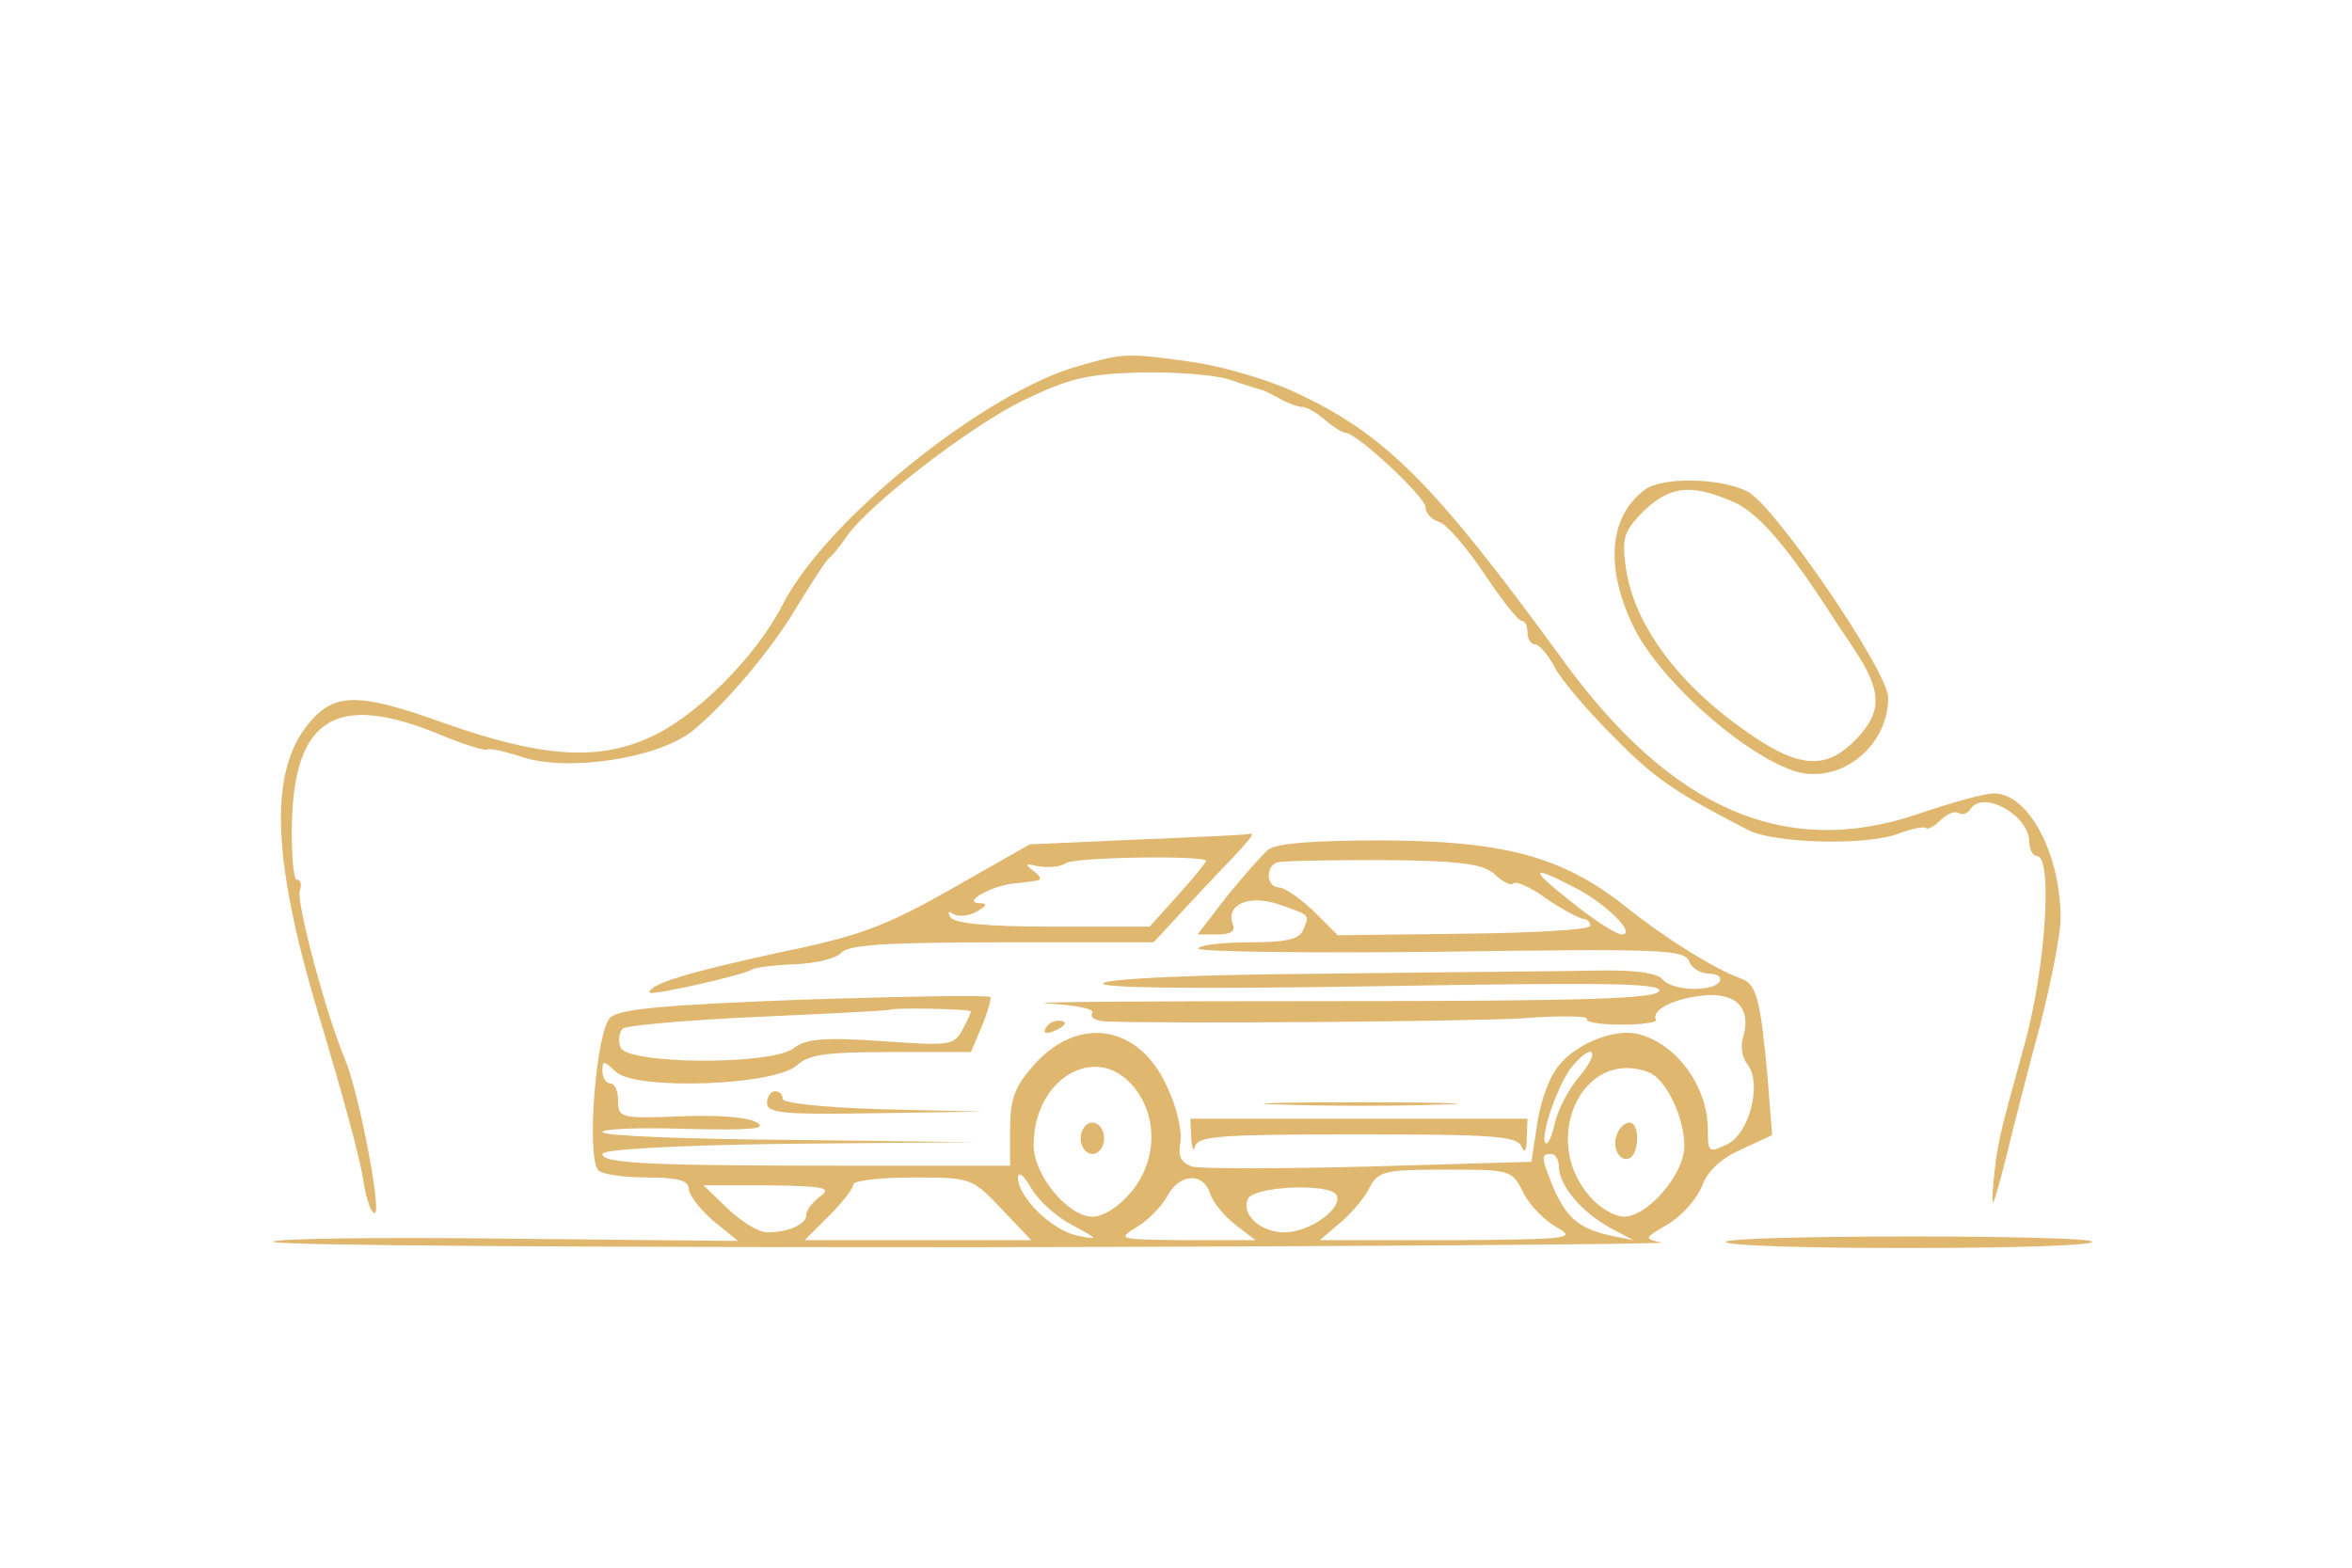 <?xml version='1.0' encoding='utf-8'?>
<!-- Generator: imaengine 6.0   -->
<svg xmlns:xlink="http://www.w3.org/1999/xlink" xmlns="http://www.w3.org/2000/svg" viewBox="0,0,300,200" style="enable-background:new 0 0 300 225;" version="1.1">
<defs/>
<g id="layer0">
<g transform="matrix(1 0 0 1 0.838 -4.781)">
<path d="M137,51.4C125,54.6 104.5,71.1 99,81.9C95.6,88.6 87.7,96.5 81.7,99C75.1,101.9 68,101.3 56,97.1C44.9,93.1 41.9,93.1 38.6,97C33.3,103.3 33.8,114.9 40.4,136.2C42.8,144.3 45.2,152.9 45.5,155.4C45.9,157.9 46.6,159.8 47,159.5C47.8,159 44.9,144.1 43.2,140C40.7,134.1 36.9,119.7 37.4,118.4C37.7,117.6 37.5,117 37,117C36.6,117 36.3,113.6 36.4,109.5C36.8,96.4 42.1,93.2 54.8,98.3C58.1,99.7 61,100.6 61.3,100.4C61.5,100.2 63.4,100.6 65.6,101.3C71.3,103.3 82.9,101.6 87.4,98.1C91.5,94.8 97.5,87.8 100.8,82.2C102.7,79.1 104.5,76.3 104.9,76C105.3,75.7 106.3,74.5 107.1,73.3C109.9,69.2 122.7,59.3 129.6,55.9C135.4,53.1 137.7,52.5 144.5,52.3C148.9,52.2 154.1,52.6 156,53.2C157.9,53.9 159.7,54.4 160,54.5C160.3,54.5 161.4,55.1 162.5,55.7C163.6,56.3 164.8,56.7 165.2,56.7C165.6,56.6 166.9,57.3 168,58.2C169.1,59.2 170.4,60 170.8,60C172.2,60 181,68.2 181,69.5C181,70.3 181.8,71.1 182.8,71.4C183.7,71.7 186.3,74.7 188.5,78C190.7,81.3 192.8,84 193.3,84C193.7,84 194,84.7 194,85.5C194,86.3 194.4,87 195,87C195.5,87 196.6,88.3 197.4,89.8C198.2,91.4 201.6,95.4 204.9,98.7C210.2,104.1 212.7,105.8 222.2,110.7C225.6,112.4 237.4,112.7 241.4,111.1C243,110.5 244.5,110.2 244.8,110.4C245,110.7 245.9,110.2 246.7,109.4C247.5,108.6 248.5,108.2 249,108.5C249.5,108.8 250.1,108.6 250.5,108C252.1,105.5 258,108.8 258,112.2C258,113.2 258.5,114 259,114C261,114 260.1,128.3 257.4,138C254,150.3 253.9,150.7 253.4,156C253.1,159.5 253.4,158.8 254.9,153C255.9,148.9 257.9,141 259.4,135.5C260.8,130 262,123.9 262,122C262,113.7 257.9,106 253.5,106C252.3,106 248,107.2 243.9,108.6C226.9,114.4 212.3,108.1 198.3,88.7C182.1,66.5 175.9,60.2 164.5,54.9C161.2,53.3 155.4,51.6 151.5,51C143,49.8 142.6,49.8 137,51.4L137,51.4Z" fill="#E0B76F"/>
<path d="M208.9,67.3C204.4,70.7 203.9,77.1 207.4,84.5C210.5,91.1 220.7,100.4 227.6,103C233.4,105.2 240,100.3 240,93.8C240,90.4 225.6,69.4 222.1,67.5C218.5,65.7 211.1,65.6 208.9,67.3L208.9,67.3ZM220,68.7C223.1,69.9 226.6,73.9 231.7,81.6C232.4,82.7 234.1,85.3 235.6,87.5C239.2,92.9 239.3,95.5 236,99C232.5,102.7 229.3,102.8 224,99.5C213.9,93.1 207.5,84.8 206.5,76.9C206,73.3 206.4,72.4 208.9,69.9C212.2,66.8 214.8,66.5 220,68.7L220,68.7Z" fill="#E0B76F"/>
<path d="M144,111.9L130.5,112.5L120.5,118.2C111.8,123.1 108.8,124.2 98.1,126.4C87.1,128.8 82,130.3 82,131.4C82,131.9 93.9,129.2 95,128.5C95.4,128.2 97.9,127.9 100.5,127.8C103.1,127.7 105.8,127.1 106.5,126.3C107.5,125.3 112.4,125 127.1,125L146.3,125L152.6,118.2C159.2,111.3 159.5,110.9 158.3,111.2C157.8,111.3 151.4,111.6 144,111.9L144,111.9ZM153,114.6C153,114.8 151.4,116.8 149.4,119L145.8,123L133.4,123C125.2,123 120.9,122.6 120.4,121.8C120,121.1 120.1,121 120.8,121.4C121.5,121.8 122.8,121.6 123.7,121.1C125.1,120.3 125.2,120 124,120C121.9,119.9 125.6,117.8 128.4,117.5C129.6,117.4 131,117.2 131.5,117.1C132.1,117 131.8,116.5 131,115.9C129.8,115 129.9,114.9 131.6,115.3C132.8,115.5 134.4,115.4 135.1,114.9C136.4,114.1 153,113.9 153,114.6L153,114.6Z" fill="#E0B76F"/>
<path d="M160.9,113.2C160.1,113.9 157.7,116.6 155.6,119.2L151.9,124L154.4,124C156.1,124 156.8,123.6 156.4,122.7C155.5,120.2 158.4,118.9 162.1,120.1C166.4,121.6 166.2,121.4 165.4,123.4C164.9,124.6 163.4,125 158.4,125C154.9,125 152,125.4 152,125.8C152,126.2 165.9,126.4 183,126.2C210.9,125.8 214,125.9 214.6,127.4C214.9,128.3 216.1,129 217.2,129C218.2,129 218.8,129.4 218.5,130C217.6,131.4 212.4,131.2 211.2,129.7C210.5,128.9 207.6,128.5 202.8,128.6C198.8,128.7 183.3,128.8 168.4,129C152.4,129.1 140.8,129.6 139.9,130.2C139,130.8 150.5,131 174.8,130.6C204.1,130.1 211.1,130.2 210.8,131.2C210.4,132.2 201.5,132.5 168.4,132.5C145.4,132.5 129.3,132.6 132.8,132.8C136.4,133 138.8,133.5 138.5,134C138.1,134.6 138.9,135 140.2,135.1C149.3,135.4 186.1,135.1 193.3,134.7C198.1,134.3 201.9,134.4 201.6,134.8C201.4,135.2 203.4,135.5 206,135.5C208.6,135.5 210.6,135.2 210.4,134.9C209.7,133.7 212.5,132.2 216.3,131.8C220.6,131.3 222.6,133.4 221.5,137.1C221.1,138.2 221.4,139.7 222,140.5C224,142.9 222.3,149.5 219.4,150.8C217.1,151.9 217,151.8 217,148.9C217,143.4 213,137.9 208.1,136.7C204.9,135.9 199.5,138.2 197.5,141.4C196.6,142.7 195.5,145.9 195.2,148.4L194.5,153L173.8,153.6C162.4,153.9 152.2,153.9 151.2,153.6C149.8,153.1 149.4,152.3 149.7,150.6C150,149.3 149.3,146.1 148.1,143.6C144.6,135.5 136.7,134.2 131,140.7C128.6,143.4 128,145 128,148.8L128,153.5L107.7,153.5C81.5,153.5 76,153.2 76,152C76,151.4 85.1,150.9 99.8,150.7L123.5,150.5L99.8,150.2C86.7,150.1 76,149.7 76,149.2C76,148.8 80.8,148.6 86.7,148.8C94.9,149 97.1,148.8 95.7,148C94.7,147.3 90.6,147 86,147.2C78.3,147.5 78,147.4 78,145.2C78,144 77.6,143 77,143C76.5,143 76,142.3 76,141.4C76,140 76.2,140.1 77.7,141.5C80.1,143.9 97.9,143.3 100.8,140.7C102.3,139.3 104.6,139 112.8,139L123,139L124.4,135.7C125.1,134 125.6,132.3 125.5,132C125.3,131.7 114.7,131.9 101.8,132.3C83.6,133 78.2,133.5 77,134.6C75.2,136.3 73.9,152.5 75.5,154.1C76,154.6 78.8,155 81.7,155C85.6,155 87,155.4 87,156.4C87,157.2 88.4,159 90.1,160.5L93.3,163.1L63.6,162.8C47.3,162.6 34,162.8 34,163.2C34,163.7 74.4,163.9 123.8,163.9C173.1,163.8 212.4,163.5 211.1,163.3C208.8,162.8 208.8,162.8 212,160.9C213.8,159.8 215.7,157.6 216.3,156C217,154.1 218.8,152.5 221.3,151.4L225.2,149.6L224.6,142C223.7,132.2 223.2,130.3 221.2,129.6C218,128.5 211.4,124.4 206.2,120.2C198.3,114 190.7,112 175.1,112C166.4,112 161.9,112.4 160.9,113.2L160.9,113.2ZM189.8,116.3C190.8,117.3 191.9,117.8 192.2,117.5C192.5,117.1 194.5,118 196.5,119.5C198.6,120.9 200.7,122 201.1,122C201.6,122 202,122.4 202,122.9C202,123.4 194.8,123.8 185.9,123.9L169.8,124.1L166.7,121C165,119.4 163,118 162.3,118C160.7,118 160.5,115.3 162.1,114.8C162.7,114.6 168.8,114.5 175.6,114.5C185.6,114.6 188.3,115 189.8,116.3L189.8,116.3ZM199.8,117.9C204,120 208,124 206,124C205.4,124 202.5,122.2 199.8,120C194.2,115.6 194.2,115 199.8,117.9L199.8,117.9ZM123,133.8C123,134 122.5,135.1 121.9,136.2C120.8,138.2 120.2,138.2 111.6,137.6C104.3,137.1 102,137.3 100.4,138.5C97.6,140.7 79.2,140.6 78.3,138.4C78,137.6 78.1,136.5 78.6,136C79.1,135.6 86.9,134.9 96,134.5C105.1,134.1 112.6,133.7 112.7,133.6C113,133.3 123,133.5 123,133.8L123,133.8ZM200.7,142C199.3,143.6 197.9,146.3 197.5,148C197.1,149.8 196.6,150.9 196.3,150.6C195.5,149.9 198,142.7 199.8,140.7C202.4,137.7 203.3,138.9 200.7,142L200.7,142ZM143.9,143.6C146.9,147.4 146.7,153 143.4,156.9C141.9,158.7 139.9,160 138.5,160C135.4,160 131,154.7 131,150.9C131,142.2 139.2,137.6 143.9,143.6L143.9,143.6ZM209.5,141.6C211.7,142.5 214,147.3 214,151C214,154.6 209.3,160 206.3,160C205.2,160 203.4,159 202.2,157.7C195.4,150.5 200.9,138.3 209.5,141.6L209.5,141.6ZM198,153.7C198.1,156.1 200.9,159.4 204.5,161.4L207.5,163L204.5,162.4C200.6,161.5 199,160.2 197.3,156.3C195.7,152.4 195.7,152 197,152C197.6,152 198,152.8 198,153.7L198,153.7ZM135.8,161C139.3,162.9 139.4,163 136.5,162.4C133.3,161.7 129,157.5 129,155C129.1,154.2 129.7,154.7 130.6,156.2C131.4,157.7 133.7,159.9 135.8,161L135.8,161ZM193.5,157C194.3,158.6 196.3,160.6 197.8,161.4C200.3,162.8 199.2,162.9 184,163L167.5,163L170.2,160.7C171.6,159.5 173.3,157.5 173.9,156.2C175,154.2 175.8,154 183.5,154C191.9,154 192,154 193.5,157L193.5,157ZM126.9,159L130.7,163L116.3,163L101.8,163L104.9,159.9C106.6,158.2 108,156.4 108,155.9C108,155.4 111.4,155 115.5,155C123,155 123.1,155 126.9,159L126.9,159ZM153.5,157C153.8,158.1 155.3,159.9 156.7,161L159.3,163L150.4,163C141.7,162.9 141.6,162.9 144.2,161.3C145.7,160.4 147.4,158.6 148.1,157.3C149.6,154.5 152.6,154.3 153.5,157L153.5,157ZM103.8,157.4C102.8,158.1 102,159.2 102,159.8C102,161 99.7,162 97,162C95.9,162 93.7,160.6 92,159L88.9,156L97.2,156C104.3,156.1 105.3,156.3 103.8,157.4L103.8,157.4ZM169.6,157.2C170.6,158.8 166.3,162 163,162C160,162 157.5,159.8 158.3,157.8C158.9,156.1 168.7,155.7 169.6,157.2L169.6,157.2Z" fill="#E0B76F"/>
<path d="M137,150C137,151.1 137.7,152 138.5,152C139.3,152 140,151.1 140,150C140,148.9 139.3,148 138.5,148C137.7,148 137,148.9 137,150L137,150Z" fill="#E0B76F"/>
<path d="M205.4,149.5C204.7,151.2 205.8,153.2 207.1,152.5C208.3,151.7 208.3,148 207,148C206.4,148 205.7,148.7 205.4,149.5L205.4,149.5Z" fill="#E0B76F"/>
<path d="M132.5,136C132.2,136.6 132.6,136.7 133.4,136.4C135.2,135.7 135.5,135 134.1,135C133.5,135 132.8,135.4 132.5,136L132.5,136Z" fill="#E0B76F"/>
<path d="M97,145.5C97,146.8 99.1,147 110.8,146.8L124.5,146.6L111.8,146.3C104.4,146.1 99,145.5 99,145C99,144.4 98.6,144 98,144C97.5,144 97,144.7 97,145.5L97,145.5Z" fill="#E0B76F"/>
<path d="M162.8,145.7C168.5,145.9 177.5,145.9 182.8,145.7C188.1,145.6 183.5,145.4 172.5,145.4C161.5,145.4 157.1,145.6 162.8,145.7L162.8,145.7Z" fill="#E0B76F"/>
<path d="M151.1,150C151.2,151.4 151.4,151.8 151.6,151C152,149.7 155.1,149.5 172.3,149.5C189.3,149.5 192.6,149.7 193.2,151C193.6,152 193.9,151.7 193.9,150L194,147.5L172.5,147.5L151,147.5L151.1,150L151.1,150Z" fill="#E0B76F"/>
<path d="M219.3,163.2C219.1,163.7 229.5,164 242.4,164C255.4,164 266,163.7 266,163.2C266,162.3 220,162.3 219.3,163.2L219.3,163.2Z" fill="#E0B76F"/>
</g>
</g>
</svg>
